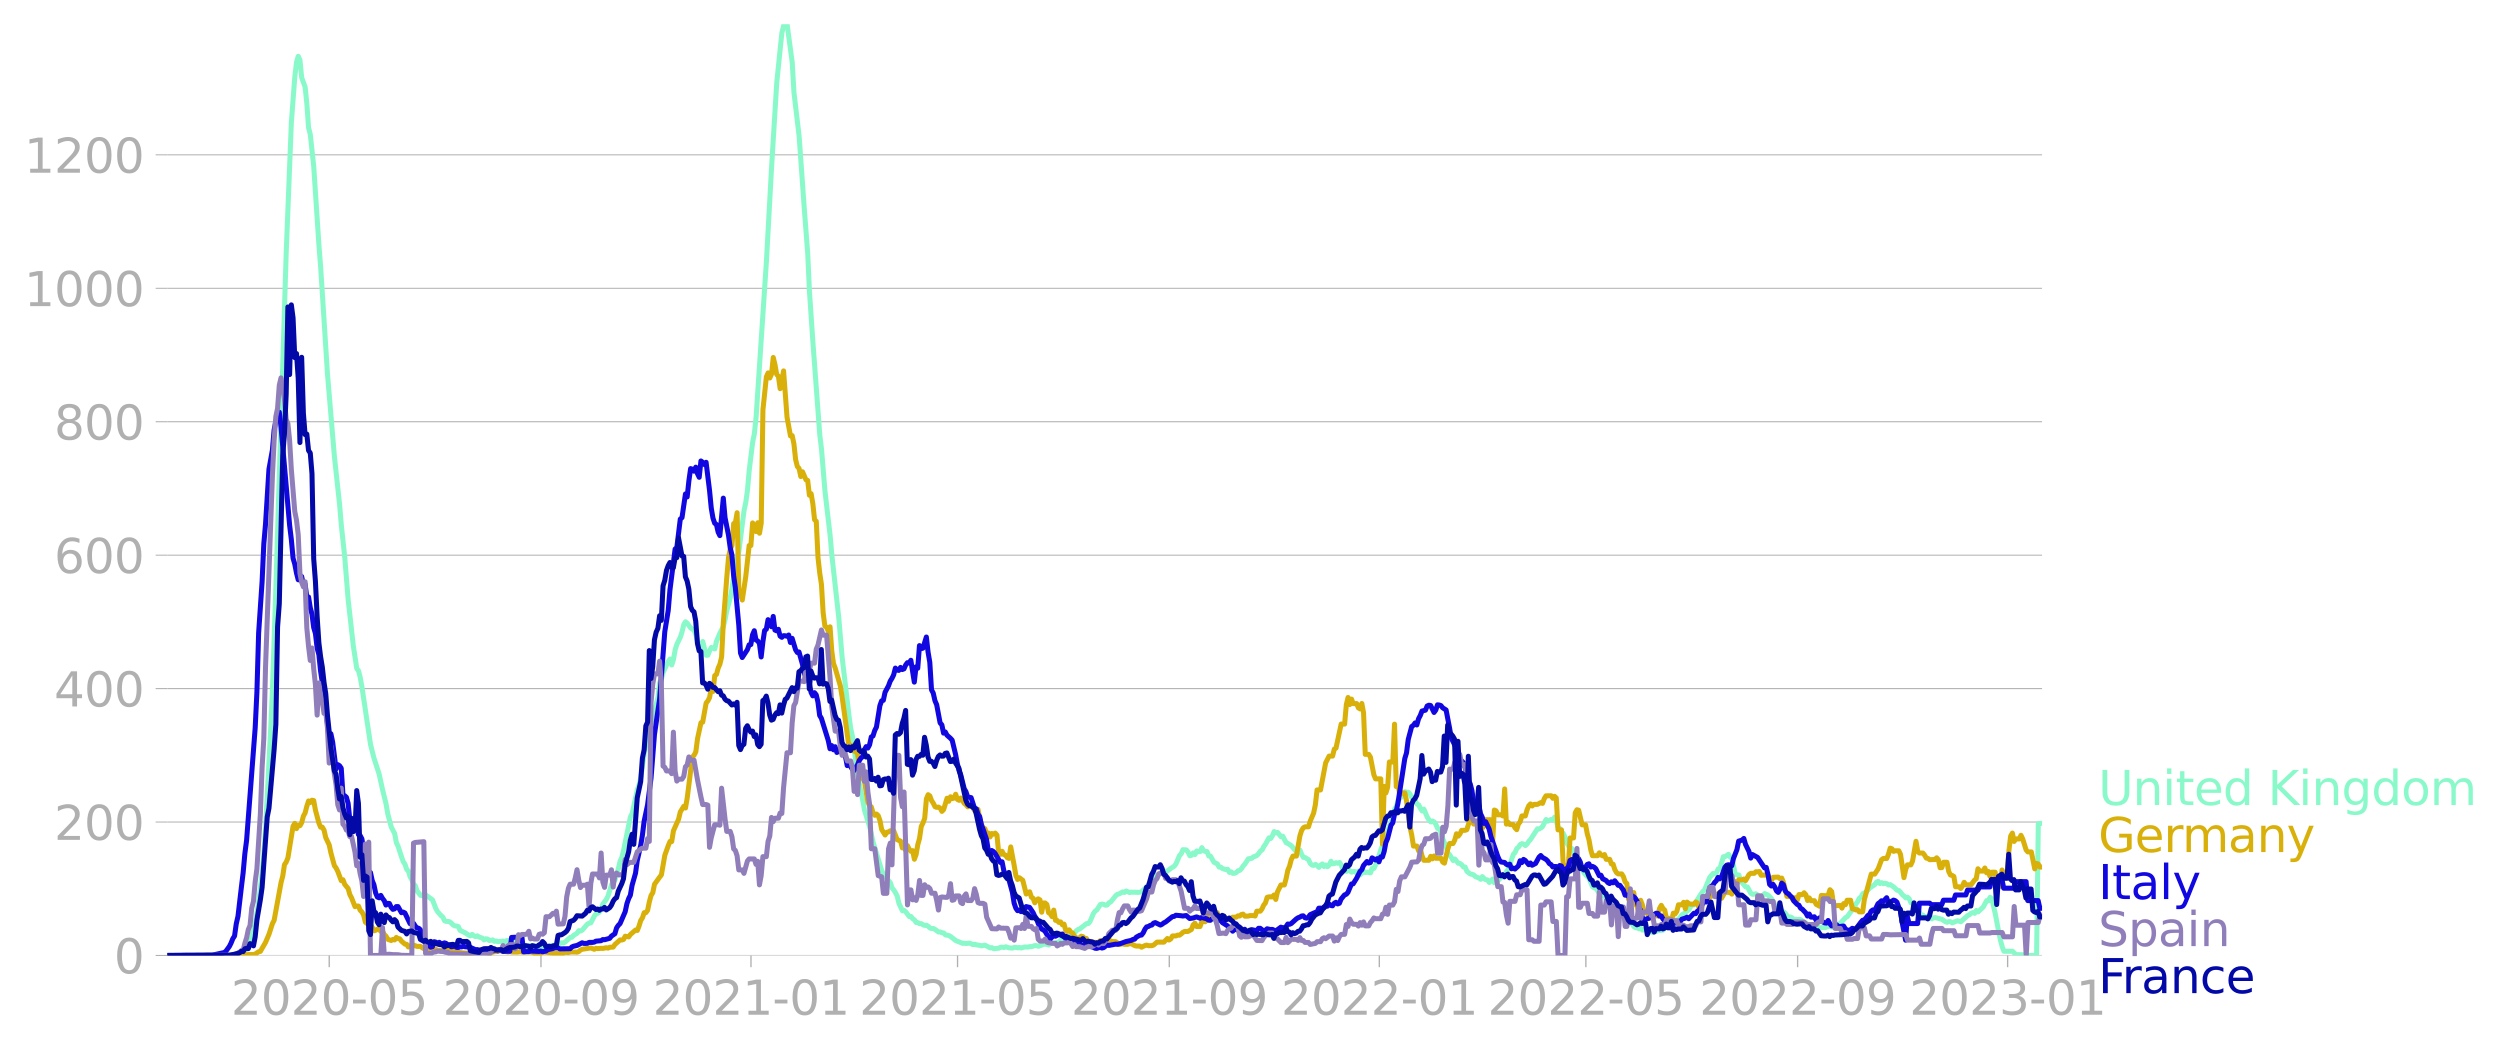 <svg xmlns="http://www.w3.org/2000/svg" xmlns:xlink="http://www.w3.org/1999/xlink" width="992.186" height="416.199" viewBox="0 0 744.14 312.149"><defs><style>*{stroke-linejoin:round;stroke-linecap:butt}</style></defs><g id="figure_1"><path id="patch_1" d="M0 312.15h744.14V0H0v312.15z" style="fill:none"/><g id="axes_1"><path id="patch_2" d="M49.83 284.4h558V7.2h-558v277.2z" style="fill:none"/><g id="matplotlib.axis_1"><g id="xtick_1"><g id="line2d_1"><defs><path id="mbd73b474de" d="M0 0v3.5" style="stroke:#b0b0b0;stroke-width:.4"/></defs><use xlink:href="#mbd73b474de" x="97.995" y="284.4" style="fill:#b0b0b0;stroke:#b0b0b0;stroke-width:.4"/></g><g id="text_1" style="fill:#b0b0b0" transform="matrix(.14 0 0 -.14 68.747 302.038)"><defs><path id="DejaVuSans-32" d="M1228 531h2203V0H469v531q359 372 979 998 621 627 780 809 303 340 423 576 121 236 121 464 0 372-261 606-261 235-680 235-297 0-627-103-329-103-704-313v638q381 153 712 231 332 78 607 78 725 0 1156-363 431-362 431-968 0-288-108-546-107-257-392-607-78-91-497-524-418-433-1181-1211z" transform="scale(.016)"/><path id="DejaVuSans-30" d="M2034 4250q-487 0-733-480-245-479-245-1442 0-959 245-1439 246-480 733-480 491 0 736 480 246 480 246 1439 0 963-246 1442-245 480-736 480zm0 500q785 0 1199-621 414-620 414-1801 0-1178-414-1799Q2819-91 2034-91q-784 0-1198 620-414 621-414 1799 0 1181 414 1801 414 621 1198 621z" transform="scale(.016)"/><path id="DejaVuSans-2d" d="M313 2009h1684v-512H313v512z" transform="scale(.016)"/><path id="DejaVuSans-35" d="M691 4666h2478v-532H1269V2991q137 47 274 70 138 23 276 23 781 0 1237-428 457-428 457-1159 0-753-469-1171Q2575-91 1722-91q-294 0-599 50Q819 9 494 109v635q281-153 581-228t634-75q541 0 856 284 316 284 316 772 0 487-316 771-315 285-856 285-253 0-505-56-251-56-513-175v2344z" transform="scale(.016)"/></defs><use xlink:href="#DejaVuSans-32"/><use xlink:href="#DejaVuSans-30" x="63.623"/><use xlink:href="#DejaVuSans-32" x="127.246"/><use xlink:href="#DejaVuSans-30" x="190.869"/><use xlink:href="#DejaVuSans-2d" x="254.492"/><use xlink:href="#DejaVuSans-30" x="290.576"/><use xlink:href="#DejaVuSans-35" x="354.199"/></g></g><g id="xtick_2"><use xlink:href="#mbd73b474de" id="line2d_2" x="161.02" y="284.4" style="fill:#b0b0b0;stroke:#b0b0b0;stroke-width:.4"/><g id="text_2" style="fill:#b0b0b0" transform="matrix(.14 0 0 -.14 131.772 302.038)"><defs><path id="DejaVuSans-39" d="M703 97v575q238-113 481-172 244-59 479-59 625 0 954 420 330 420 377 1277-181-269-460-413-278-144-615-144-700 0-1108 423-408 424-408 1159 0 718 425 1152 425 435 1131 435 810 0 1236-621 427-620 427-1801 0-1103-524-1761Q2575-91 1691-91q-238 0-482 47Q966 3 703 97zm1256 1978q425 0 673 290 249 291 249 798 0 503-249 795-248 292-673 292t-673-292q-248-292-248-795 0-507 248-798 248-290 673-290z" transform="scale(.016)"/></defs><use xlink:href="#DejaVuSans-32"/><use xlink:href="#DejaVuSans-30" x="63.623"/><use xlink:href="#DejaVuSans-32" x="127.246"/><use xlink:href="#DejaVuSans-30" x="190.869"/><use xlink:href="#DejaVuSans-2d" x="254.492"/><use xlink:href="#DejaVuSans-30" x="290.576"/><use xlink:href="#DejaVuSans-39" x="354.199"/></g></g><g id="xtick_3"><use xlink:href="#mbd73b474de" id="line2d_3" x="223.532" y="284.4" style="fill:#b0b0b0;stroke:#b0b0b0;stroke-width:.4"/><g id="text_3" style="fill:#b0b0b0" transform="matrix(.14 0 0 -.14 194.285 302.038)"><defs><path id="DejaVuSans-31" d="M794 531h1031v3560L703 3866v575l1116 225h631V531h1031V0H794v531z" transform="scale(.016)"/></defs><use xlink:href="#DejaVuSans-32"/><use xlink:href="#DejaVuSans-30" x="63.623"/><use xlink:href="#DejaVuSans-32" x="127.246"/><use xlink:href="#DejaVuSans-31" x="190.869"/><use xlink:href="#DejaVuSans-2d" x="254.492"/><use xlink:href="#DejaVuSans-30" x="290.576"/><use xlink:href="#DejaVuSans-31" x="354.199"/></g></g><g id="xtick_4"><use xlink:href="#mbd73b474de" id="line2d_4" x="285.02" y="284.4" style="fill:#b0b0b0;stroke:#b0b0b0;stroke-width:.4"/><g id="text_4" style="fill:#b0b0b0" transform="matrix(.14 0 0 -.14 255.772 302.038)"><use xlink:href="#DejaVuSans-32"/><use xlink:href="#DejaVuSans-30" x="63.623"/><use xlink:href="#DejaVuSans-32" x="127.246"/><use xlink:href="#DejaVuSans-31" x="190.869"/><use xlink:href="#DejaVuSans-2d" x="254.492"/><use xlink:href="#DejaVuSans-30" x="290.576"/><use xlink:href="#DejaVuSans-35" x="354.199"/></g></g><g id="xtick_5"><use xlink:href="#mbd73b474de" id="line2d_5" x="348.045" y="284.4" style="fill:#b0b0b0;stroke:#b0b0b0;stroke-width:.4"/><g id="text_5" style="fill:#b0b0b0" transform="matrix(.14 0 0 -.14 318.797 302.038)"><use xlink:href="#DejaVuSans-32"/><use xlink:href="#DejaVuSans-30" x="63.623"/><use xlink:href="#DejaVuSans-32" x="127.246"/><use xlink:href="#DejaVuSans-31" x="190.869"/><use xlink:href="#DejaVuSans-2d" x="254.492"/><use xlink:href="#DejaVuSans-30" x="290.576"/><use xlink:href="#DejaVuSans-39" x="354.199"/></g></g><g id="xtick_6"><use xlink:href="#mbd73b474de" id="line2d_6" x="410.557" y="284.4" style="fill:#b0b0b0;stroke:#b0b0b0;stroke-width:.4"/><g id="text_6" style="fill:#b0b0b0" transform="matrix(.14 0 0 -.14 381.31 302.038)"><use xlink:href="#DejaVuSans-32"/><use xlink:href="#DejaVuSans-30" x="63.623"/><use xlink:href="#DejaVuSans-32" x="127.246"/><use xlink:href="#DejaVuSans-32" x="190.869"/><use xlink:href="#DejaVuSans-2d" x="254.492"/><use xlink:href="#DejaVuSans-30" x="290.576"/><use xlink:href="#DejaVuSans-31" x="354.199"/></g></g><g id="xtick_7"><use xlink:href="#mbd73b474de" id="line2d_7" x="472.045" y="284.4" style="fill:#b0b0b0;stroke:#b0b0b0;stroke-width:.4"/><g id="text_7" style="fill:#b0b0b0" transform="matrix(.14 0 0 -.14 442.797 302.038)"><use xlink:href="#DejaVuSans-32"/><use xlink:href="#DejaVuSans-30" x="63.623"/><use xlink:href="#DejaVuSans-32" x="127.246"/><use xlink:href="#DejaVuSans-32" x="190.869"/><use xlink:href="#DejaVuSans-2d" x="254.492"/><use xlink:href="#DejaVuSans-30" x="290.576"/><use xlink:href="#DejaVuSans-35" x="354.199"/></g></g><g id="xtick_8"><use xlink:href="#mbd73b474de" id="line2d_8" x="535.07" y="284.4" style="fill:#b0b0b0;stroke:#b0b0b0;stroke-width:.4"/><g id="text_8" style="fill:#b0b0b0" transform="matrix(.14 0 0 -.14 505.822 302.038)"><use xlink:href="#DejaVuSans-32"/><use xlink:href="#DejaVuSans-30" x="63.623"/><use xlink:href="#DejaVuSans-32" x="127.246"/><use xlink:href="#DejaVuSans-32" x="190.869"/><use xlink:href="#DejaVuSans-2d" x="254.492"/><use xlink:href="#DejaVuSans-30" x="290.576"/><use xlink:href="#DejaVuSans-39" x="354.199"/></g></g><g id="xtick_9"><use xlink:href="#mbd73b474de" id="line2d_9" x="597.582" y="284.4" style="fill:#b0b0b0;stroke:#b0b0b0;stroke-width:.4"/><g id="text_9" style="fill:#b0b0b0" transform="matrix(.14 0 0 -.14 568.334 302.038)"><defs><path id="DejaVuSans-33" d="M2597 2516q453-97 707-404 255-306 255-756 0-690-475-1069Q2609-91 1734-91q-293 0-604 58T488 141v609q262-153 574-231 313-78 654-78 593 0 904 234t311 681q0 413-289 645-289 233-804 233h-544v519h569q465 0 712 186t247 536q0 359-255 551-254 193-729 193-260 0-557-57-297-56-653-174v562q360 100 674 150t592 50q719 0 1137-327 419-326 419-882 0-388-222-655t-631-370z" transform="scale(.016)"/></defs><use xlink:href="#DejaVuSans-32"/><use xlink:href="#DejaVuSans-30" x="63.623"/><use xlink:href="#DejaVuSans-32" x="127.246"/><use xlink:href="#DejaVuSans-33" x="190.869"/><use xlink:href="#DejaVuSans-2d" x="254.492"/><use xlink:href="#DejaVuSans-30" x="290.576"/><use xlink:href="#DejaVuSans-31" x="354.199"/></g></g></g><g id="matplotlib.axis_2"><g id="ytick_1"><path id="line2d_10" d="M49.83 284.4h558" clip-path="url(#p52e5025f2f)" style="fill:none;stroke:#b0b0b0;stroke-width:.3;stroke-linecap:square"/><g id="line2d_11"><defs><path id="m00480aacf0" d="M0 0h-3.5" style="stroke:#b0b0b0;stroke-width:.3"/></defs><use xlink:href="#m00480aacf0" x="49.83" y="284.4" style="fill:#b0b0b0;stroke:#b0b0b0;stroke-width:.3"/></g><use xlink:href="#DejaVuSans-30" id="text_10" style="fill:#b0b0b0" transform="matrix(.14 0 0 -.14 33.922 289.719)"/></g><g id="ytick_2"><path id="line2d_12" d="M49.83 244.682h558" clip-path="url(#p52e5025f2f)" style="fill:none;stroke:#b0b0b0;stroke-width:.3;stroke-linecap:square"/><use xlink:href="#m00480aacf0" id="line2d_13" x="49.83" y="244.682" style="fill:#b0b0b0;stroke:#b0b0b0;stroke-width:.3"/><g id="text_11" style="fill:#b0b0b0" transform="matrix(.14 0 0 -.14 16.108 250.001)"><use xlink:href="#DejaVuSans-32"/><use xlink:href="#DejaVuSans-30" x="63.623"/><use xlink:href="#DejaVuSans-30" x="127.246"/></g></g><g id="ytick_3"><path id="line2d_14" d="M49.83 204.965h558" clip-path="url(#p52e5025f2f)" style="fill:none;stroke:#b0b0b0;stroke-width:.3;stroke-linecap:square"/><use xlink:href="#m00480aacf0" id="line2d_15" x="49.83" y="204.965" style="fill:#b0b0b0;stroke:#b0b0b0;stroke-width:.3"/><g id="text_12" style="fill:#b0b0b0" transform="matrix(.14 0 0 -.14 16.108 210.284)"><defs><path id="DejaVuSans-34" d="M2419 4116 825 1625h1594v2491zm-166 550h794V1625h666v-525h-666V0h-628v1100H313v609l1940 2957z" transform="scale(.016)"/></defs><use xlink:href="#DejaVuSans-34"/><use xlink:href="#DejaVuSans-30" x="63.623"/><use xlink:href="#DejaVuSans-30" x="127.246"/></g></g><g id="ytick_4"><path id="line2d_16" d="M49.83 165.247h558" clip-path="url(#p52e5025f2f)" style="fill:none;stroke:#b0b0b0;stroke-width:.3;stroke-linecap:square"/><use xlink:href="#m00480aacf0" id="line2d_17" x="49.83" y="165.247" style="fill:#b0b0b0;stroke:#b0b0b0;stroke-width:.3"/><g id="text_13" style="fill:#b0b0b0" transform="matrix(.14 0 0 -.14 16.108 170.566)"><defs><path id="DejaVuSans-36" d="M2113 2584q-425 0-674-291-248-290-248-796 0-503 248-796 249-292 674-292t673 292q248 293 248 796 0 506-248 796-248 291-673 291zm1253 1979v-575q-238 112-480 171-242 60-480 60-625 0-955-422-329-422-376-1275 184 272 462 417 279 145 613 145 703 0 1111-427 408-426 408-1160 0-719-425-1154Q2819-91 2113-91q-810 0-1238 620-428 621-428 1799 0 1106 525 1764t1409 658q238 0 480-47t505-140z" transform="scale(.016)"/></defs><use xlink:href="#DejaVuSans-36"/><use xlink:href="#DejaVuSans-30" x="63.623"/><use xlink:href="#DejaVuSans-30" x="127.246"/></g></g><g id="ytick_5"><path id="line2d_18" d="M49.83 125.53h558" clip-path="url(#p52e5025f2f)" style="fill:none;stroke:#b0b0b0;stroke-width:.3;stroke-linecap:square"/><use xlink:href="#m00480aacf0" id="line2d_19" x="49.83" y="125.53" style="fill:#b0b0b0;stroke:#b0b0b0;stroke-width:.3"/><g id="text_14" style="fill:#b0b0b0" transform="matrix(.14 0 0 -.14 16.108 130.849)"><defs><path id="DejaVuSans-38" d="M2034 2216q-450 0-708-241-257-241-257-662 0-422 257-663 258-241 708-241t709 242q260 243 260 662 0 421-258 662-257 241-711 241zm-631 268q-406 100-633 378-226 279-226 679 0 559 398 884 399 325 1092 325 697 0 1094-325t397-884q0-400-227-679-226-278-629-378 456-106 710-416 255-309 255-755 0-679-414-1042Q2806-91 2034-91q-771 0-1186 362-414 363-414 1042 0 446 256 755 257 310 713 416zm-231 997q0-362 226-565 227-203 636-203 407 0 636 203 230 203 230 565 0 363-230 566-229 203-636 203-409 0-636-203-226-203-226-566z" transform="scale(.016)"/></defs><use xlink:href="#DejaVuSans-38"/><use xlink:href="#DejaVuSans-30" x="63.623"/><use xlink:href="#DejaVuSans-30" x="127.246"/></g></g><g id="ytick_6"><path id="line2d_20" d="M49.83 85.812h558" clip-path="url(#p52e5025f2f)" style="fill:none;stroke:#b0b0b0;stroke-width:.3;stroke-linecap:square"/><use xlink:href="#m00480aacf0" id="line2d_21" x="49.83" y="85.812" style="fill:#b0b0b0;stroke:#b0b0b0;stroke-width:.3"/><g id="text_15" style="fill:#b0b0b0" transform="matrix(.14 0 0 -.14 7.2 91.131)"><use xlink:href="#DejaVuSans-31"/><use xlink:href="#DejaVuSans-30" x="63.623"/><use xlink:href="#DejaVuSans-30" x="127.246"/><use xlink:href="#DejaVuSans-30" x="190.869"/></g></g><g id="ytick_7"><path id="line2d_22" d="M49.83 46.095h558" clip-path="url(#p52e5025f2f)" style="fill:none;stroke:#b0b0b0;stroke-width:.3;stroke-linecap:square"/><use xlink:href="#m00480aacf0" id="line2d_23" x="49.83" y="46.095" style="fill:#b0b0b0;stroke:#b0b0b0;stroke-width:.3"/><g id="text_16" style="fill:#b0b0b0" transform="matrix(.14 0 0 -.14 7.2 51.414)"><use xlink:href="#DejaVuSans-31"/><use xlink:href="#DejaVuSans-32" x="63.623"/><use xlink:href="#DejaVuSans-30" x="127.246"/><use xlink:href="#DejaVuSans-30" x="190.869"/></g></g></g><path id="line2d_24" d="m49.83 284.4 18.446-.057 3.075-.369.512-.17 1.025-.709.512-.596.513-.822 1.024-2.894 1.025-3.773 1.025-6.384 1.025-8.709.512-5.816.513-7.461 1.537-29.845.512-11.461 1.025-30.44 3.074-99.522 1.538-38.923 1.024-13.532.513-4.398.512-1.758.513 1.134.512 5.22 1.025 2.809.512 4.908.513 7.206.512 1.986 1.025 9.56 1.537 23.263.512 6.525 2.05 32.058 2.05 24.426 1.537 14.185.512 6.156 1.025 9.59 1.025 12.737 1.537 13.76 1.025 6.723.512.624.512 1.986.513 2.866 2.562 17.135 1.025 4.057 1.537 4.738 1.025 4.709 1.024 4.142.513 2.95 1.025 3.915 1.024 1.986.513 2.724.512 1.05 1.025 3.177.512 1.418.513.766.512 1.532.513.482.512 1.731.512.88.513 1.333.512.397.513 1.56 1.024 1.334.513.113.512-.51.513.255 2.05 1.503 1.024 2.667.512.88 1.025 1.134.512.426.513 1.106.512.199h.513l.512.114.512.397.513.567.512.255.513.029.512.17.512 1.135 1.025.482.513.227 1.024.71.513.198.512-.426.513.426.512.227.512-.227.513.369 1.025.312.512.539.512-.34.513.084.512.426 1.025-.17.512.425.513-.113.512.198 1.537-.17.513.199.512-.312.513-.057.512.17.512-.028 1.538.369 1.024.482 1.025.539.513-.057.512.312 1.025-.283.512.113.512-.057 1.025.284.513-.255.512.312 1.025.113 1.537-.312 1.025-.284.512.029 2.05-.766.512.085.513-.284 1.537-1.39.512-.057.513-.567 1.024-.624.513-.766.512.113.513-.283 1.537-1.788.512-.283.513-.085 1.024-2.015.513-.652.512-.199.513-.369.512-.993.512-1.39 1.025-1.361.513-1.05 1.024-3.32.513-.992.512-.369 1.025-3.433.512-2.241.513-1.106.512-2.071 2.05-10.015.512-.936 1.537-7.15.513-1.39.512-2.212 1.025-7.036.512-2.95.513-1.589.512-2.61 1.025-3.603 1.025-4.028.512-2.1.512-4.425.513-.937.512-1.986 1.537-3.319.513-.68.512 1.758.513-1.617.512-2.95.512-1.589 1.025-2.1.513-1.588.512-2.184.512-.823.513.425 1.025 1.419 1.024.68.513 1.249 1.025 4.426 1.024-2.327 1.025 4.086.513-.029.512-1.333.512-.965 1.025.454.513-2.298 1.024-2.411 1.025-2.014.513-2.015.512-2.695 1.025-3.83.512-2.695 1.025-7.631.512-1.419.513-1.986 1.537-12.199.512-2.383.513-3.66.512-5.9 1.025-8.37.512-2.553.513-4.908 3.074-46.356 1.537-28.057 1.537-25.136 1.025-10.043.513-4.85.512-2.128.512-.284.513-.142 1.537 11.405.512 8.908 1.538 13.021 1.537 21.59 1.025 13.362.512 11.263 1.025 15.064 2.05 27.632.512 4.227 1.025 12.454 1.537 13.249.512 5.844 2.05 18.469 1.025 12.057 1.024 8.68 1.025 8.739.512 3.745.513 2.354 1.537 11.575 1.537 7.518.513 2.837 1.537 4.965 1.025 4.567 2.562 8.426 1.024 1.9.513.284.512.852.513.539.512 1.617.512.595.513.795.512 1.021.513 2.156 1.024 2.185.513-.114.512.454 1.025 1.39.512-.028.513.68.512.313.513.794.512.028.512.34.513-.027.512.34.513.199.512-.057.512.312.513.51.512.17.513-.028.512.284 1.025.766.512-.028.513.255.512.057.512.567 1.025.199.512.283 1.538 1.22 2.05.823.512-.028.512.085 1.025-.142 1.025.454.512-.114.512.199 1.025.142.513.142 1.024-.199 1.538.823.512-.085.512.312 1.538-.142.512-.284.512-.028.513.113.512-.227 1.025.312 1.025.086.512-.227h.513l.512.141.512-.113.513.17 1.025-.312 1.024.028.513-.141.512.028 1.025-.34.512.028.513.199 1.025-.37.512-.283 1.025.085.512.199.513-.568.512-.113.512.085 1.025-.199.512-.17.513-.482.512.028 3.075-1.759.512-.425.512-.624.513-.398.512-.17 2.05-1.588.512-.029.513-.596 1.024-2.411.513-.68.512-.37 1.025-1.588.512-.142.513.085.512.255.513-.085.512-.652.512-.227 1.538-1.901.512-.397.512-.114 1.025-.596.513.17.512-.425 1.025.454.512-.113 2.05.056.512-.028.513-.17 1.024-.993.513-.256.512-.85.513-.341 1.024-1.958.513-.454.512.057 1.025-.652.512-.483.513-.283.512.34.512-.312 1.025-.766 1.025-.652.512-.71 1.025-2.44.513-.538.512-1.22 1.025.085.512.652.513 1.078.512-.142.512-.709.513.483.512-1.05.513.227.512-.057.512-1.163.513.908.512.227.513.028.512 1.305.512.057 1.025 1.815 1.025.511.512.936.513.029.512.397 1.025.34.512-.113.513.936.512-.17.513.454.512-.029.512-.227.513-.51.512-.114.513-.51.512-.823.512-.54 1.025-1.588 1.025-.142.512-.482.513-.113.512-.256.513-.567.512-.738.512-.34.513-1.022.512-.709 1.025-1.872.512.198.513-.822.512-1.249.512.398.513-.142 1.025 1.305.512-.17 1.025 1.957.512.199 1.025.68 1.537 1.845 1.025-.511.512 1.277.513.85.512.057 1.025.653.512 1.135.513.454.512.085.513-.284.512.34.512.54.513-.653.512-.369.513.766.512-.454.512.51.513-.51.512-1.106.513.766.512-.085.512-.256.513.17.512-.226.513.737.512 1.532.512-.567.513.936.512-.567 1.025.794.512-.199.513.029.512.51.513-.652.512 1.135 1.025-1.078.512.368.512-.113 1.025.198.513-1.418.512.113 1.025-2.24 1.025-3.348 1.537-3.859.512-1.106.513-2.043.512-1.191 1.025-3.83.512-.823.513-1.787.512-.653.512-.368.513-1.164.512-.425.513.17h.512l.512.568.513 1.078.512-.227 1.025 2.127.512.199.513 1.05.512.766.513-.54 1.024 2.412.513.823.512.567.513-.255.512.255.512.766.513 1.192.512.227.513.964.512 1.93 1.025 2.297.512 1.901.513.482 1.024 1.73.513-.453 1.025 1.277.512.056.512.397.513.653.512.028.513 1.277 1.024.794.513.057.512.227.512.51 1.025.37.513.397.512-.795.512.596.513.34.512.057.513.738 1.024-.993.513 1.106 1.025-.624 1.537-1.532.512-.113.513-1.107.512-.652 1.537-4.483.513-.51.512-1.192.512-.397.513-.794.512-.256.513.142.512.426.512-.483.513-.794.512-.539 2.05-3.177.512.056.513-.283.512-.454 1.025-2.071.512.482 1.025-.51.512.198.513-.88.512 1.22.513 1.901.512.256.512 1.05.513.396.512 1.107.513 1.759.512.88.512.368.513.51.512.852 1.025 2.156 1.025 1.787 1.024 2.327 1.538 1.673 1.024 2.497.513.312.512.113 1.025 1.59.512.113 1.025.709 1.025 1.9.512.256.513.454 1.537 2.354.512-.056 1.025.908.513.113 1.024 1.021.513.057.512.794.513.37.512.85.512.312.513.057.512.255.513-.113.512.51 1.025-.113.512.256.513.482.512-.454.512.567.513-.454.512.142.513-.369.512.086 1.025-.142.512-.766h.513l.512-.312.512-.057.513-.34 1.025-1.419 1.024-.284 1.025-1.39 1.025-.652 1.025-.823.512-.908.512-.567h.513l.512-.71 1.025-1.702 1.025-1.532.512-.397 1.025-2.44.512-1.305 1.025-1.248.513.114.512-.284.512-1.192h.513l1.025-3.631h.512l1.025-.71.512.824.513.34 1.024 4.88 1.025.113.513 1.418.512.937 1.025 1.191.512.029 1.025 1.9.512.284 1.025-.142.513.369.512 1.135 1.025-.965.512-.624 1.025.454 1.025 1.078 1.025 2.043.512.368 1.025 1.618.512-.256.512.114.513.425.512.71.513.51.512-.085.512.227.513.993.512-.567.513.113.512-.085.512.085 1.025.88.513.141.512.426.512-.029 1.025.568.513.425.512-.085.512-.283.513.425 1.025-.142.512.085 1.025-.368h.512l.513.17.512-.029.512-.425.513-.255.512-.057.513-.397 1.537-1.646.512-.283 1.025-1.419 1.025-1.191.512-1.164.513-.68.512-1.05.512-.369.513-.965 1.025-.482 1.024-1.191 1.538-1.022.512-.766.512-.17.513.624.512-.255.513.284.512-.114.512.114.513.397.512-.114 1.025.71 1.025.964.512.085.512.54.513.709.512.397.513.539.512-.199.512.482.513 1.164.512.198.513.738.512.397.512.908.513.596.512.879h.513l.512.482.512-.085.513.227.512.029.513.425.512-.284.512-.113 1.538.397.512.142 1.025.71.512.17.513-.2.512.03.512.34 1.538-.625 1.024.284 2.05-1.844.512-.227.513-.454.512-.198.513.227.512-.851.512.425 1.538-1.447 1.024-1.9.513.056.512-1.05.512.398 1.025 4.482 1.025 5.419.512 2.468.513 1.9.512 1.39h2.562l1.025.994 3.074.085.513.17h2.05l.512-.142.512-39.065 1.025-.113h0" clip-path="url(#p52e5025f2f)" style="fill:none;stroke:#89f9c9;stroke-width:1.5;stroke-linecap:square"/><path id="line2d_25" d="m49.83 284.4 22.033-.085 2.562-.227 1.025.057.512-.17 1.025-.681.512-.114 1.538-2.667 1.024-2.411 1.025-3.177.513-.993 2.05-11.206.512-1.958.512-3.404.512-.738.513-1.277 1.537-9.418.512-.851.513 1.56.512-.965.513.086.512-.88.512-1.957.513-.937.512-2.014.513-1.56.512.454.512-.681.513.113.512 2.837 1.025 3.83.512 1.248h.513l.512.88.512 2.241 1.025 2.156.513 2.412 1.024 3.773.513.68.512 1.05 1.025 2.724.512-.256.513 1.362 1.025 1.248.512 1.816.512.965 1.025 2.61.513-.199.512.029.512 1.248.513.51.512.908.513 2.1.512.425.512.057.513.312.512.766.513 1.021.512-.142.512-.34.513.085.512.567.513-.028.512.965.512.51.513.908 1.025.369.512-.312.512.142.513-.738.512.312.513.114.512.68 1.025.88.512.057.513.794.512-.34h.512l.513-.227 1.025.397h1.024l1.025.68.513-.141.512.142 1.025-.142.512-.057 1.537.653h1.537l1.025.113.513-.085 1.024.114.513-.029 1.025.199 1.024.397 2.562.227 1.538-.199.512-.17 3.587.142.512.198 1.537-.482 1.025-.057 1.025-.368 1.537.454.513.085.512-.17.512.17 1.538.028.512-.028.512-.17.513.198 2.562-.057 1.537.426 1.025-.114.512.029.512-.227.513-.085 4.1.454 1.024-.114.512-.028.513-.227 1.024.085.513-.17h1.537l.512.056.513-.198.512-.454.513-.227 2.562-.397 1.024.397.513-.284.512.085 1.025-.085.512.029 1.025-.199.513.114.512-.256 1.025-.057.512-.766 1.537-1.361.513.028.512-.17.513-.965 1.024.199.513-.71 1.537-1.333.512.142.513-1.305.512-1.674.512-.794.513-1.532h.512l.513-.71.512-2.524.512-1.873.513-.822.512-2.525 1.537-2.128.513-.652 1.025-5.873 1.024-2.837.513-1.248.512.028.513-3.206 1.537-3.46.512-2.157 1.025-1.674.512.511.513-2.979 1.537-12.17.512-.568.513-.993.512-3.943 1.025-4.738.512-.17 1.025-5.702.513-.624.512-.993.512-2.922.513 1.106.512-4.71.513-.368.512-1.873.512-1.163.513-2.184.512-10.27 1.025-13.419.512-5.844.513-2.497.512-1.078.513-6.553.512-.284.512-2.95.513 23.064 1.024 2.923 1.025-6.894 1.025-9.334h.512l.513-6.724 1.025 2.554.512-2.61.512 3.12.513-3.007.512-33.703 1.025-9.844.512-1.163.513 1.503.512-1.163.513-4.936.512 2.127.512 2.923.513.567.512 3.66 1.025-5.277 1.025 13.76 1.025 5.588.512-.085.512 2.44.513 4.709.512 2.043.513.567.512 2.411.512-1.418 1.025 2.383.513.199.512 4.397.512-.454.513 2.979.512 4.766.513.482.512 10.78.512 4.597.513 3.404.512 8.482.513 3.915.512.37.512 1.19.513-1.333.512 7.178.513 3.745.512 1.361 1.537 5.334.513 3.206 2.05 14.809.511-.34.513.056.512 1.617.513.114.512.737.512 3.688 1.025 3.688.513.738 1.024 6.27.513 1.078.512.34.513 1.73.512.738.512-.369.513.483.512 1.447.513 2.666 1.024 1.646.513-.823.512-.085.513-.34h1.024l1.025 2.638 1.025.454.512 1.986.513-.029.512.766.513-1.39.512 1.05.512.624.513-.199.512 2.554.513-1.39.512-2.98.512-1.815.513-3.575.512-1.02.513-1.39.512-5.788.512-1.249.513.37.512 1.39.513.765.512 1.05.512.199.513-.086.512.312.513.965.512-.51 1.025-3.405.512.908.512-1.333.513.539.512-.142.513-1.163.512 1.531.512.284.513-.68 1.025 1.588.512.397.512.624.513-.17.512-.482 1.025 1.759.512.482.513-.794.512 2.666 1.025 3.32.512-.284.513 1.759.512-.454.513 1.163.512-1.021.512.198.513-.312.512.596.513 5.334.512.397.512-.908.513.965.512.198.513.738.512.198.512-3.404 1.025 5.504.513 3.007.512 1.163.512-.51 1.025.765 1.025 4.086.512-.454.513-.199.512 1.589.513.34.512 1.334.512-.852.513-.312.512.312.513 3.66.512-2.752h.512l.513.454.512 2.44.513.34.512.823.512-1.929.513 3.036.512.056.512.568.513-.142.512.851.513-.199.512 1.93.512.226.513-.453.512.737.513.227.512.908.512.567h1.025l.513-.539.512.142.512.568.513-.029.512.88h1.025l.512.482.513-.227.512.255.513-.283.512-.454h1.025l.512-.256 1.025-.17.512.596 1.025.113h.513l.512.34.512.54 1.025-.255.513.17h1.024l.513-.199h.512l1.025.568.512.141h1.025l.513.34 1.024-.481.513-.142.512.17h1.025l.512-.17 1.025-.88h2.05l1.024-1.078.513.454.512-.34.513-.88h1.024l.513-.255.512.028.513-.34.512-.482.512-.284h1.025l1.025-.596.512-1.362.513-.51.512.993h1.025l.512-1.39.513-.37.512.341 1.025-2.61h1.025l.512.397.513-.567.512.113.512 1.362.513-.227h1.025l.512.51.512.313.513-.255.512-.029.513-.369h1.024l.513-.397.512.057.513-.454.512-.113.512.595h1.025l.513-.17h1.024l.513.142.512-1.447h1.025l.512-.68.513-1.136.512-.624.512-1.673.513-.142h1.025l.512-.568.512 1.334.513-2.27 1.025-2.043h1.024l.513-1.872.512-2.496.513-1.192.512-1.986.512-1.05h1.025l1.025-5.957.512-1.646.513-.822.512-.284h1.025l.512-1.674 1.025-2.411.513-2.468.512-4.426h1.025l1.537-8.085 1.025-1.986h1.025l.512-2.071.512-.312 1.538-7.15h1.024l.513-5.815.512-2.1.513 2.1.512-1.617.512 1.333h1.025l.513 1.277.512.312.512-1.617.513 2.751.512 12.398h1.025l.512.823 1.025 5.276.512 1.192h1.538l.512 19.405.512-17.164.513 1.93.512-1.703.513-7.49h1.024l.513-11.262.512 18.582.513-1.078.512 3.603.512-.624h1.025l.513 2.411 1.024 7.773.513 2.327.512 3.29h1.025l.512 1.447.513-.595.512 2.07.513 1.306h1.537l.512-1.163.513.737.512-.85.512.68h1.538l.512 1.135.512.312 1.025-4.256.513-1.588h1.024l.513-1.022.512-1.872.513.71.512-.653.512-1.078h1.025l.513-.199 1.024-3.262.513.51.512 1.078h1.025l.512-.737.513 2.014.512-.057.512-.68.513-1.845 1.537.029.512 6.666.513-9.56.512.227.513 1.191h1.024l.513.34.512-8.028.513 10.469.512-.54.512.653h1.025l.513.993.512.539.512-1.702.513-.624.512-1.76h1.025l.512-1.815.513-1.22.512-.539.513.596.512-.454h1.025l1.025-.539.512.227.512-1.39.513-.851 1.537-.029.512.766.513-.595.512.51.513 9.476h1.024l.513 10.156 1.025.851.512-.397.512-8.199h1.025l.512-7.49.513-.907.512.142 1.025 4.34h1.025l.512 2.695.513 1.816.512 2.894.512 1.787h1.538l.512-.851.512.624.513.284.512-.397.513 1.418h1.024l.513 1.362.512.085.513 1.617.512.908.512.369h1.025l.513.822.512 1.589.512.454.513 4.68.512.37.513-2.355h.512l.512 3.461.513.653.512 1.9.513-3.716.512 1.333.512 2.355h1.025l.513 1.73.512-1.531.512 1.163.513-.426h1.025l.512-2.213.512-.907.513.936.512.482.513 2.468h1.024l.513.568.512-2.128.513.227.512-.71.512-2.014h1.025l.512-.737.513 1.957.512-2.014.513.426.512.17h1.025l.512-.624.513.312.512 1.503.512-.709.513-1.333h1.025l.512-.17.512-1.788.513.51.512-1.049.513.454h1.024l.513-.624.512 1.787 1.025-1.815 1.025.056h.512l.513.51.512-2.41.512-1.277.513.567.512-1.135h1.025l.512-.226.513.453 1.025-1.815.512-.34h1.025l.512-.483.513.028.512-.085.512 1.107 1.025-.057h.513l.512.113.512.852.513.595.512-.88 1.025-.056h.512l.513.454.512-.17.512 1.276 1.025 4.17h1.025l.512.568.513.766.512-.964.513.737.512-1.645h1.025l.512-.54.513.568.512 1.73.512-.765.513.822h1.025l.512 1.078 1.025.568.512-3.206 1.025.057h.512l.513-.17.512-1.59.513.54.512 3.518.512.68 1.538-.056.512.794.512-1.361.513.34.512-1.333h1.025l.512 2.553.513.057.512.283.513-.085.512.653h1.025l.512-3.66 2.05-7.575h1.025l1.024-1.56 1.025-2.724.513-.368h1.024l.513-1.249.512-1.815.512.17.513.766.512-.17h1.025l.512 1.05 1.025 6.95.513-2.411.512-1.39h1.025l.512-1.135 1.025-5.873.512 3.007.513.483h1.025l.512.624.512.88.513.113.512.368 1.025-.056h.512l.513-.51.512.566.513 2.384.512-.029.512-1.589h1.025l.513 2.724.512 1.05.512.141.513.313.512 3.063h1.025l.512.511.513-.737.512-1.107.513.766 1.537-.028 1.025-1.39.512-.398.512-2.978.513.68h1.025l.512-.907.512 1.418.513-.397.512 1.475.512-1.248h1.025l.513 4.17.512.114.512-.085.513-4.852.512 1.22h1.025l.512-7.064.513-4.255.512-.88.513 2.469.512-.738h1.025l.512-1.078.513 1.078 1.024 3.29.513.568h1.025l1.024 5.05.513-1.617.512.17.513.908h.512" clip-path="url(#p52e5025f2f)" style="fill:none;stroke:#d8b009;stroke-width:1.5;stroke-linecap:square"/><path id="line2d_26" d="m49.83 284.4 13.322-.085 3.587-.794.512-.398 1.025-1.418.513-1.021.512-1.277.512-.794.513-3.632.512-2.24 1.025-8.767.512-4.199.513-5.702.512-3.944 2.562-33.504.513-10.695.512-17.533 1.025-15.178.512-11.29.513-5.902 1.024-16.369 1.025-5.702.513-5.986.512-2.667 1.025-2.61.512 4.34 2.562 29.306.513 4.256.512 5.56.512 1.76.513 2.666.512 1.986.513.057.512-1.022.512 2.412.513-.142.512 3.886.513-.056.512 3.177.512 1.93.513 4 .512 1.73.513 4.397.512 1.901.512 4.908.513 3.433.512 4.312.512 3.234 1.025 9.362.513-1.674.512 2.44 1.025 8.057.512-1.305.513.312.512.738.512 7.943.513.255.512.454.513 1.816.512 4.936.512.34.513.03.512 1.162.513.568.512 2.27.512.283.513.965 1.025 6.184.512.965.512 2.695.513.198.512 2.383.513 1.249.512 2.44.512 1.22.513.226.512-.709.513.908.512.652.512 1.305.513-.51.512.057.513 1.106.512.624.512-.142.513-.68h.512l1.025 1.815.512-.17.513.255 1.537 3.178.512-.37.513.256.512.823.513.567.512.085.512.454.513 2.1.512.907.513.483.512 1.163.512.057.513.482.512-.142.512-1.475.513.113.512.426.513-.369.512.426.512-.057.513-.199.512.17.513.511.512.085.512.397 1.025-.198.513.369.512.056.512-.227.513.029.512-.199.513.17 1.024.057.513.114 1.025.453.512.256.512-.057 1.025.34.513.086.512.198 1.025-.113.512-.085.513-.199.512.17 1.025-.198.512.17.513-.227 1.024.397 2.05-.028.512-4.114 1.025-.057 1.537.114.513-.17.512 4.397 1.025-.085.512.028.513-.17 2.562.113.512-.113.512.199 1.025-.199.513-.426 1.537-.312.512-.227 1.025.029.512.283 3.075-.056.512-.51.513-.228 1.024-.227 1.538-.794.512.198 1.025-.028.512-.284h1.025l.512-.085.513-.283 1.537-.142.512-.34.513.056 1.537-.426.512-.652 1.025-.71.513-1.73.512-.766.512-.51 1.538-3.547.512-2.383.512-1.503.513-1.022.512-2.95 1.025-3.603.512-3.745 1.025-4.51.512-3.065.513-4.141 1.025-4.88 1.024-7.915 1.025-12.994 1.537-10.61 1.538-20.029 1.024-6.326.513-6.1 1.537-12.17.512-.483 1.025-8.425.513-.454 1.024-7.036.513.88.512-4.795.513-3.631.512.17.512.596.513-1.192.512 1.93.513 1.077.512-4.85.512.368.513.68.512-.652 1.025 8.37.512 5.248.513 3.007.512 1.504.513.368.512 2.27.512 1.05 1.025-11.15.513 5.788 1.024 5.191.513 3.745.512 2.156.513 6.185.512 3.603 1.025 11.15.512 8.283.512 1.333 1.538-2.354.512-1.419.512-.085.513-2.922.512-1.191.513 2.751.512.284.512.766.513 4 .512-4.482.513-3.376.512-.397.512-2.837 1.025 2.099.513-3.064.512 4.057.512.227.513-.454.512 2.014.513.37.512-.483.512.028.513.142.512-.369.513 2.213.512-1.22 1.025 3.376.512.823.513-.142 1.024 3.66.513 2.581.512 1.192.513-.255.512 2.014.512 2.837.513 1.021.512-.936.513.624.512 2.184.512 3.972.513.851 2.05 6.61.512 2.44.512-.936.513 1.248.512-.908.512 1.703.513-.312 1.025-1.022.512 1.447.512 1.107.513 2.695.512-.823.512 1.135.513.794.512.369 1.025-1.702.512-1.249.513-.766.512-.425.513-2.043.512-.936.512.426.513-.965.512-2.355.513-.283.512-1.617.512-1.022 1.025-6.383.513-1.418.512-.17.512-2.384 1.025-1.929.513-1.39.512-.823.512-1.05.513-2.014.512.596.513.085.512-.88.512.625.513-.199.512-1.163.513-.68.512.113.512-.823 1.025 6.497.513-4.54.512.398.512-6.724.513.908.512-.142 1.025-3.32.512 4.483.513 3.036.512 8.199.513.964.512 2.27.512 1.191 1.025 5.419.513.567.512 2.469.512-.34.513.964 1.024.908.513.567 1.025 4.284.512 2.723.512 2.071.513 1.277 1.025 4.113.512.852.512 1.588 1.025.199 1.025 3.177.512.142.513 1.617.512.71.513 2.496.512 1.305 1.025 3.064.512 3.206.513 1.05.512-1.022.512.312.513.596 1.537 2.638.512-.198.513 2.61.512 1.191 1.025 1.589 1.025 3.745.512 3.177.513 1.504.512.737.512-.198.513.482.512-.255.513-.426.512-.823 1.025.256 1.025 1.532.512 1.106.512.71.513 1.446.512.965.513.68.512.256.512.425.513.908 1.025 1.39.512-.595.512-.34.513.084 1.024-.51.513.17.512-.312.513.794.512.51.512.058.513-.086.512.511 1.025.51.512.086.513.284.512.141.513.511.512.114.512-.256.513.114.512.397.513-.028 1.024.283.513.284.512.057 1.025-.34.512.226.513-.113 1.025-.823.512.17 2.05-.397.512.057 1.025-.256 1.537-.567 1.025-.227.512-.113.513-.284.512-.085.512-.596 1.025-.567.513-.057.512-.653.512-1.078.513-.709.512-.113.513-.312.512-.114.512-.567.513-.17 1.537.737.512-.255.513-.397.512-.256 2.05-1.617.512-.057.512-.34 1.538.142.512.085 1.025-.142 1.025.88 1.024-.142 1.025-.34 1.025.396.512-.226 1.538.425.512.397.512.029.513-.511 1.025.028.512.114.512.34h.513l.512.71 1.537.964.513.68.512.285.513.624.512-.596 1.025.255 1.537.114.512-.34.513.907.512.085.513-.283.512-.596 1.537.312.513-.71h.512l.512.398.513.624 1.024-.88 1.025.227.513-.056 1.024.482 1.538-1.135.512.17h.512l.513-.34.512-.766.513.085.512-.227 1.537-1.39.513-.34.512-.17.512-.341.513-.057.512.568.513.113.512-.284.512-.737 1.538-.681.512-.085.512-1.163.513-.029.512.142.513-.17.512-.51.512-.03.513-.652.512.426.513.113.512-.766.512-.283.513.482.512-.199.513-1.248 1.024-1.248.513-.17.512-.596 1.025-2.468.512-.057 1.025-1.645 1.025-2.043.512-.482.513-1.277 1.024-1.191.513.453.512-.141.513-1.39 1.024.624.513-.398.512.937.513-1.476.512.057.512-1.617.513-2.695.512-1.192 1.025-4 .512-.68.513-2.469.512-.993.513-2.326 2.05-13.334.512-1.702.512-3.972 1.025-3.858.512-.369.513-.709.512.596.512-1.844.513-.965.512-1.333 1.025-.256.512-1.248.513-.227.512.085 1.025 2.071.512-.709.513-1.56.512.057.513.17.512.652 1.025.653 1.025 5.333.512 3.007 1.537 3.121.513 3.007.512.142 1.025 1.05.512 1.418 1.025 4.142.512.738.513 2.014.512 3.433.512 1.191 1.025-.255.513 2.525.512 1.078.512 1.816.513-.483 1.025 2.156.512 2.185 1.537 4.426.513 1.532.512 1.134.512.54 1.025.141.513.54.512.226.512-.255.513 1.362.512-.199.513.284 1.024-.936.513-1.532.512.539.513-.937.512.312 1.025 1.249.512-.483.513.653 1.024-.54 1.025-1.871.513-.483.512.568 1.025.567.512.482.513.795.512.283.512.71.513-.142h.512l.513.312.512-.596.512.142 1.025 2.213.513-1.419.512-.482.512-1.958.513-.283.512.17.512-.397.513-.54.512.54.513.993.512 1.957.512.369 1.025-1.617.513-.199.512.965.512-.199.513.227.512.483 1.025 2.07.512-.141.513 1.05 1.025.51.512.624.512.284.513-.51.512.283.513-.596 1.024 1.362h.513l1.025 1.418.512 1.504.512-.028.513.397.512-.823.513.71.512.198.512.51.513.823.512 2.213.513.426.512 2.213.512.539h.513l1.025-.34.512-.597.512-.142 1.025-.709.513.029.512.822.512-.085.513.908.512.567 1.537.965.513-.51.512.311.513-.056 1.024-.596.513.142.512-.738 1.025-.312.512-.284.513.454 1.537-1.617.512.114.513-.71.512-.34 1.537-2.78.513.369 1.024-3.717.513-.964.512-.312.513-.823.512-.51.512-.994.513.426.512-.54 1.025-2.921.512-.596.513-.142.512.057.513.227.512-2.185 1.025-2.61.512-2.525 1.025-.312.512-.482.513 1.787 1.025 2.1.512 1.957.512-1.05 1.538.852 2.05 3.092.512-.114.512 2.015.512 3.035.513.483.512-.483.513.795.512 1.163.512.425.513-.936.512-1.816.512.454.513 1.788.512.709.513.227.512.624.512.426.513 1.02 1.025 1.079.512.227.512.908.513.312 1.025 1.078.512.936.512-.596.513.908.512.028.513-.113.512 1.021 1.025-.709.512.823.513.425.512.256.512.056.513-.766.512.937.513.652h.512l1.025-.284.512.54 1.025-.142.512-.057.513.85.512.313.513.142.512-.199.512-.425 1.025.255 1.537-2.043.513-.595.512-.114.513-.567.512-.738.512-.284.513-1.02.512-.37.513.256 1.024-2.128.513-.34.512-.511.513.198 1.024-1.106.513 1.532.512-.199 1.025-.624.512.17.513.454.512 1.476.512 1.106.513 3.404 1.025 5.305.512-7.092.512 2.156h2.562l.513-6.07h3.074l.513.453h3.074l.512-1.333h3.075l.512-1.56h3.075l.512-1.448h3.074l.513-.936h3.074l.512-2.241h3.075l.512 2.61h3.075l.512-1.957h3.074l.513 5.645h3.074l.513 2.298h.512" clip-path="url(#p52e5025f2f)" style="fill:none;stroke:#1007e1;stroke-width:1.5;stroke-linecap:square"/><path id="line2d_27" d="m49.83 284.4 18.959-.085 1.024-.199 1.538-.68.512-.511h.512l.513-2.156.512-1.617.513-2.469.512-1.191.512-5.22.513-2.014.512-5.844.513-3.83 1.024-16.256.513-13.788.512-8.681.513-21.249 2.05-56.938.512-10.61.512-7.12.512-2.384.513-6.894.512-2.184.513 2.695.512 3.603.512 6.043.513 1.248.512 4.993.513 8.681 1.024 12.483.513 2.581.512 4.34.513 11.462.512 2.695.512 1.362.513-1.503.512 13.73.513 5.476.512 4.199.512-3.689.513 6.157.512 4.737.513 9.079.512-9.56.512 3.46.513 1.93.512 3.66.512-.512.513 4.88.512 10.412.513-5.079.512 3.518.512 4.738.513 3.29.512 5.93.513 1.56.512-6.496.512 10.724.513.595.512 1.164.513.255.512 1.702.512-.113 1.025 4.709.513 4.057.512-.653.512 3.036.513 2.1.512 4.68.513-15.603.512 1.532.512-2.1.513 33.732h3.074l.513-8.312.512 8.028 1.537-.085 1.025.114 1.537.028 1.025.17 2.562.057h.512l.513-33.448.512-.198 2.562-.227.513 33.22.512.114 1.025-.085 1.024-.426.513-.028.512-.255 1.025.141h.512l1.025.284.513-.028.512.425 5.636.085 1.538.086 4.611-.029 1.025-1.39 1.025.142 1.537-.028.512-1.305.513.595.512.085.513-.709.512-.255h1.025l.512 1.248.513-.539.512-3.66.512.284.513-.369h1.025l.512-.142.512-.794.513 2.27.512-.256.512.284h1.025l.513-1.39.512-.17.512.142.513-.426.512-4.794h1.025l1.025-.993.512.227.513-.88.512 3.858 1.537-.085.513-2.213.512-5.815.512-2.582.513-1.192h1.025l.512-1.9.512-2.412.513 3.093.512 2.212.513-.68h1.024l.513-.313.512 6.838.513-7.093.512-2.78 1.537.028.513 1.135.512-7.404.512 8.624.513 1.589.512-3.632h1.025l.512-1.588.513 5.135.512-3.774.513-.397.512.54h1.025l.512-.625.513-3.915.512 1.504.512-.426.513-.255h1.025l1.024-3.15.513-.34.512-.51.512-.227h1.025l.513-2.837.512.823.512-41.278.513-5.532.512-3.064h1.025l.512-3.774.513 6.752.512 24.483.513.34.512 1.107h1.025l.512.795.513-12.341.512 11.603.512 2.95.513-.567h1.025l.512-.794.512-2.894.513-.51.512-2.412.513.965h1.024l1.025 5.844 1.025 5.078.512 2.27h1.025l.513.198.512 12.54.512-2.838 1.025-3.886h1.025l.512.142.513-11.008 1.025 9.135.512 3.717h1.025l.512 1.56.513 3.631.512.483.512 1.56.513 4.227h1.024l.513 1.021 1.025-3.66.512-.623h1.537l.513 1.617.512-.908.512 7.007.513-2.752.512-5.645h1.025l.512-4.54.513-1.588.512-5.532.513 1.248.512-1.021h1.025l.512-1.532.513.113.512-7.631 1.025-10.44h1.025l.512-8.852.512-5.163.513-.936 1.025-6.355h1.024l.513.142.512-3.915.513-1.93.512 2.355.512-2.014h1.025l.513-4.17.512-1.192 1.025-4.51.512 1.532h1.025l1.025 12.567.512 8.681 1.025 7.32h1.025l.512 4.738.513 2.468.512-1.476.512 1.22.513 1.93h1.024l.513 1.929.512 7.12.513-1.617.512 2.582.512-8.738h1.025l.513 4.795.512-2.809.512 6.014.513 3.688.512 13.164h1.025l1.025 8 1.025.369.512 4.908h1.025l.512-13.249.513-1.702.512 6.468 1.025-32.596h1.025l.512 12.596.512 2.695.513-4.369 1.025 33.59.512-4.454h.512l.513 2.95.512-.624.513.794.512-1.702.512-4.227.513 4.454h.512l.513-3.177.512.794.512-.142.513.454.512 1.419h1.025l.512 2.156.513 2.837.512-3.717.513-.17 1.024.114h.513l.512-.738.512-3.32.513 4.937.512-.142.513-1.163h1.024l.513 1.986.512.312.513-2.241.512-.653.512 1.986h1.025l.513-.738.512-2.808.512 1.674.513 2.468.512.227h1.025l.512.283.513 3.83 1.537 3.433 1.537.057.513-.568.512.34 2.05.058.512 1.22.512 1.702.513-.34.512.935.513-3.66 1.024-.028.513.227.512-1.22.513 1.22.512-3.773.512 3.12 1.025.03.513.68.512.312.512-.369.513 3.235.512.51h1.025l.512-.596.513.908.512.199.513.028.512.142h1.025l.512.766.512-.284.513-.482.512.284.513-.426h1.024l.513-.369.512.625.513.822.512-.567.512.624h1.025l1.537.51.513-.368.512-.17h1.025l.512-.17.513-.455.512-.226.513.368.512-.425h1.025l1.025-1.419.512-1.56 1.025-.993h1.025l.512-3.12.512-2.128.513.056.512-1.163.513-.88h1.024l.513 1.079.512.794.513-.624h.512l.512.34h1.025l.513-.17 1.537-3.603.512-1.957h1.025l.512-2.156.513-1.305.512-.54.512-1.418.513-.198h1.025l.512 1.56.512-.114.513.88.512.085.513-.454h1.024l.513.369 1.025 3.035 1.024 5.107h1.025l.513.851.512-.482.512-.256.513-.85.512.794h1.025l.512-.426.513 2.071.512-.34 2.05.028.512 1.39.513.624.512 1.788.512 2.326 1.025-.114h.513l.512.142.512-.964.513-.51.512-.143.513-.822h1.024l.513.425.512 2.667.513.425.512-.709.512.568h1.025l.513-.199.512-.596.512.312 1.025 1.56 1.537.057.513-.88.512-.567 1.025-.822h1.025l.512 1.532.512-.085.513.34 1.025 1.05h1.024l.513-1.532.512 1.56 1.025-.993 1.537.029.513.312.512-.823.512.823.513.028.512.567h1.025l.512.596 1.538-.312.512-.51h1.025l.512-.88.513-.284.512.284 1.025-.794h1.025l.512 1.503.512-.964.513.794.512-1.192.513-.624 1.024-.028.513-2.922.512.567.513-2.184.512 1.021.512.51 1.025.03.513.51.512-1.022.512.766.513-.964.512 1.163h1.025l.512-.993.513-.567.512-.795.512.227h1.538l.512-1.361.512-.057.513-1.986.512 2.1.513-2.753h1.024l.513-.964.512-3.717.513.653.512-3.177.512-1.192h1.025l1.025-1.957.512-.993.513-1.419 1.025-.085h.512l.512-.539.513-2.78.512-1.56.513-.398.512-1.617h1.025l.512-.17.513-.738 1.024-.454.513 5.646h1.025l.512-7.688.512 1.333.513-1.645.512-5.958.513-11.036h1.024l.513-2.014.512 1.447.513-4.596.512.936.512 2.866h1.025l2.05 15.631.512 1.135h1.025l.512 13.164.513-8.511.512 4.17.512.68.513 2.1h1.025l.512-4.567.512 5.333.513.596 1.025 6.61h1.024l.513 4.568.512.113.513 3.773.512 2.412.512-6.497h1.538l.512-1.957h1.025l.512-1.476h1.537l.513 14.866h1.025l.512.454h1.537l.513-10.78h1.024l.513-.965h1.537l.512 5.844h1.025l.513 10.128h2.05l.512-17.504h.512l.512-5.305h1.537l.513-9.05.512 17.504h.513l.512-1.192h1.537l.513 3.036h1.024l.513.794h1.025l.512-7.206.512 6.015h1.025l.513-3.405h1.024l.513 7.206.512-5.617h1.025l.512 9.107.513-8.795h1.025l.512 5.76h.512l.513-4.483.512-6.695.513 8.794h1.024l.513-.142.512-4.312.513 4.483.512-1.93h1.537l.513-3.319.512 4.312h.512l.513 3.121h1.537l.512-.397h1.025l.513-1.39h1.537l.512.255h1.025l.512 1.362h1.537l.513.425h1.025l.512-.283h1.537l.513-1.163h1.024l.513-7.547h1.537l.512-2.723h1.025l.513 2.752h1.537l.512-1.419h1.025l.512-4.851h1.538l.512 2.468h1.025l.512 6.241h1.537l.513 6.043h1.025l.512-1.589h1.537l.513-7.12h1.024l.513 1.503h1.537l.512.17h1.025l.513 3.008h1.537l.512 3.432h1.025l.512.397h1.537l.513-.794h1.025l1.024.114h1.025l.513.539.512.227 2.562-.086.512-.624.513-.227h.512l.513-6.78h1.537l.512.823h1.025l.512 8h1.538l.512 1.277h1.025l.512 1.957h1.537l.513-.227h1.025l.512-3.149h1.537l.513 2.355h1.024l.513.936h3.074l.513-1.362h1.024l1.025.114 4.612-.085.512 1.673h3.074l.513-.624.512 1.844h2.562l.513-2.865.512-1.844h2.562l.512.68h3.075l.512 1.504h3.075l.512-3.035h3.074l.513 2.213h3.074l.512-.142h3.075l.512 1.277h2.562l.513-9.022.512 5.56h2.562l.512 9.022.513-9.816h3.074l.513-2.213h.512" clip-path="url(#p52e5025f2f)" style="fill:none;stroke:#907eba;stroke-width:1.5;stroke-linecap:square"/><path id="line2d_28" d="m49.83 284.4 18.446-.057 2.05-.425 1.025-.34.512-.426.512.085.513-.823.512-.142.513.085.512-1.475.512.227.513.426.512-2.695.513-4.994 1.024-6.042.513-3.632 1.537-20.993.512-2.61 1.538-17.533.512-7.404.512-28.994.513-6.95 1.025-44.172.512-6.383.512-11.802.513-25.958.512 20.114.513-20.738.512 3.886.512 11.802.513-1.191.512 7.376.513 19.092.512-25.362.512 16.653.513 6.355.512-.142.513 4.88.512.737.512 6.1.513 25.362.512 6.724.513 10.553.512 7.717.512 4.142.513 3.12.512 4.568.512 3.348.513 6.44 1.025 9.759 1.024 6.78.513.965.512 4.283.513 3.121.512-.71.512 3.32.513 1.844.512 1.22.513-.426.512 5.39.512-4.879.513 3.972.512-.51.513-11.718.512 3.802.512 16.029.513-.738.512 7.632.513-1.305.512.34.512 15.972.513 1.135.512-10.043.513 3.12.512.426.512 2.752.513.823.512-3.15.513 1.618.512.88.512-2.27.513.624.512.17.513.738.512.51.512-.652.513.51.512 1.703 1.025.993 1.025.283.512.766.513-.737 1.024-.142.513.397 1.537.397.512 1.703 1.025.595.513-.34.512.482.512.17.513-.312.512.681.512-.17 1.538.425.512.029.512.142.513.539.512-.34.513-.086.512-.227 1.025-.113 1.025.454.512-1.617.512-.029.513.369 1.537-.028.512.425.513 2.327 1.025.255 1.537.255.512-.737 1.025-.37 1.537-.028.513-.34.512.312.512.085.513.34 1.537-.085.512.426 1.538-.908.512-.17 1.025-.057.512-.113.513-.256.512.029.512.17 1.538-.312 1.024.17.513.51.512-.68 1.025.255.512-.085.513-.425.512-.227.512-.738.513.51.512 1.079.513-.17.512-.029.512.227.513-.312 1.025-.227.512-2.894.512-.17.513-.028 1.025-.653.512-.454.512-.794.513-2.043 1.025-.368.512-.54.512-.822 1.538.113 1.024-.85.513-.88.512.17.513-.965.512-.255 1.025.823.512-.142.513.369.512-.397h.512l.513-.454.512.737 1.025-.68.512-.738.513-1.163.512-.738.513-.34.512-1.958 1.025-2.184.512-1.447.513-4.34 1.024-3.717.513-3.433.512-1.787.513 3.007 1.024-13.844 1.025-4.823.512-7.008.513-2.44.512-7.149.513-1.106.512-21.306.512 8.313.513-3.518.512-8 .513-2.298.512-1.107.512-3.744.513 1.361.512-10.27.513-1.645.512-2.95.512-1.419.513-.936.512 1.39.513.142.512-2.922.512-.057.513-5.9 1.025 5.39.512.141.512 6.1.513 1.22.512 2.44.513 5.163.512 1.134.512.454.513 2.78.512 6.64.513 2.184.512.198.512 9.334h.513l.512.68.513 1.192.512-1.73.512.397.513.794.512.057 1.025 1.22.512-.284.513 1.333.512.199.513.993.512.454.512.113 1.025 1.164.513-.313.512.37.512-.852.513 12.852.512 1.22.512-1.192.513-.397.512-4.738.513-.766.512 1.135.512.738.513-.284.512 1.617.513-.482.512 2.865.512.624.513-.71.512-12.992.513-.34.512-.994.512 2.071.513 3.575.512 1.503.513-.227.512-1.276.512-.71.513.284.512-2.61.513 2.44.512-2.298.512-1.787.513-.37 1.537-3.12.512 1.192.513-1.135.512.085.513-4.88.512-.312.512-.652.513-.284.512-3.177.513-.227.512 9.759.512-5.305.513 1.418.512.681.513-.113.512.057.512 1.758.513-10.213.512 10.299.513-.227.512.113.512 1.362.513 3.886.512-.397 1.025 4.596.512 1.192.513.227.512 2.213.513 4.425.512.908.512.284.513.936.512-.794.512 1.05.513-1.164.512.369.513-1.248.512-.908.512 2.837.513.425.512-.227.513.426.512 1.418.512-.255.513.794.512 6.128.513.029.512-.312.512.766.513-1.135.512 2.553.513-.085.512-1.759.512-.199.513.057.512-.284.513 3.433.512-.142.512 1.192.513-17.362.512-.426.513.227.512-.482.512-2.667.513-1.617.512-2.326.513 16.028.512.142.512-1.532.513 4.625.512-1.277.513-3.348.512-.993.512.029.513-.596.512.255.513-5.333.512 2.298.512 3.518.513 1.333h.512l.513.51.512 1.022.512-1.759.513-1.22.512-.454.513.369.512-.028.512-.795.513-.142 1.024 2.554.513-.057.512-.653.513 1.135 1.024 1.589 2.05 9.504.512 1.163.513.454.512-.028.513.539.512.17.512 1.702 1.025 4.71.513 1.815.512.965.512 2.723.513.653.512 1.22.513-.057.512 1.418.512.653.513.283.512 3.802.513.198.512-.113.512-.255.513-.057 1.025 1.362.512-1.816.512 2.468.513 1.39.512 2.043.513 1.05 1.024.652 1.025 3.433.513.88.512.056.512.397.513.653.512.454.513.028.512-.142.512.596.513.34.512.17.513.341.512.028 1.537 1.788.513.34.512.993.512.284 1.025-.199 1.025.397.512.426.513.255.512-.142 1.537.681.513-.085 2.562.653.512-.54.512.625.513.255.512-.113 1.537.312.513.595.512-.454.513.114.512-.426.512-.17.513-.028.512-.738.513.114 2.05-2.468 1.024-.653.512-.88.513-.141.512-.681.513-.085.512.34.512-.369 1.025-1.333.513-.397 1.537-2.156.512-.37 1.025-2.552 1.025-3.66.512-.085 1.025-3.688.512-.936.513-1.419.512.142h.512l.513-.68.512 1.077.513 1.759.512.34 1.025 1.39 1.025.625.512-.256.512.114.513-.312.512.88.513-1.731.512.88.512.113.513 1.05.512.567.513 1.163.512-2.61.512 4.255.513 1.532 1.025.085.512-.141.512 1.475.513 2.07.512-1.815.513-1.135.512.624.512.965.513.255.512-.85.513 1.957.512.596.512.397.513.68.512-.936.513.227.512 1.05.512-.113.513-.37.512.596.513.34.512.653.512.142.513.653.512.283 1.025.965.512.199 1.025.056.513-.283 1.024 1.305.513-.227.512.227.513-.085 1.537.141.512-.34 1.025.369.512.028.513-.113.512 1.134.512-1.418.513.057.512-.426.513.085.512-.085.512.057.513-1.447.512 1.192.513.141.512.795.512-.624.513.255.512-.17.513-.483.512-.056.512-.653.513-.964.512-.057.513-.227h.512l.512-.624.513-1.021 1.025-1.277 1.024-.51.513-.114 1.025-1.702.512-.426.512-.88.513-1.957.512-.454.513-.198 1.024-3.575 1.025-2.014 1.537-1.646.513-1.361.512.397.513-.483.512-1.475 1.025-.908.512-.766.513.54.512-2.015.512-.539.513.255.512-.141.512.028.513-.596.512-.908.513-1.758.512-.398.512-.085 1.025-1.362.513.142.512-.397 1.025-3.46.512-.653.513-.114.512-.908.512.029.513-.284.512.284h.513l.512-.596.512.057.513-.17.512.255 1.025-1.93.512 6.64.513-6.753.512-1.191.513-.54.512-.964 1.025-4.936.512-6.923.513 5.533.512-.852 1.025-.652.512.908.513 2.837.512-.568.512.142.513-2.61.512.227.513-.057.512-1.588.512-9.107.513 7.83.512-11.092.513 2.41.512.256.512.624.513.908.512 19.604.513-18.98.512 10.44.512-.993.513.398.512 3.007.513 10.27.512-18.668.512 12.597.513.141.512 3.32.512 1.305.513-2.128.512-5.958.513 12.653.512 1.078.512 2.866.513.17.512-.54.513 1.249.512 1.589.512 1.22.513.907.512 2.1.513.908.512 1.985.512.114.513-.34.512.652.513-.51.512-.284.512 1.078.513-.34.512-.057.513 1.02.512.341.512 1.674.513.085 1.537-.709.512.085 1.538-2.553.512-.369.512-.028.513.283.512-.255 1.537 2.752.513-.142 2.05-2.213 1.024-1.787.513-.34.512.737.512.284.513 3.688.512-.653.513-2.127.512-1.476.512.142.513-.397.512-.142.512-4.227.513.34.512 2.128.513 1.504.512-.34.512.397.513.227.512.482.513 1.418.512 1.078.512.284.513 1.362.512-.029.513-.624.512 1.362.512-.085.513.51.512 1.079.513.312 1.024 2.78.513-2.014.512.936 1.025.936.512.965.513.255.512.113.513 2.015.512.028.512.823.513 1.106.512.568 1.025.113 1.025.681.512-.199.513-.368.512.198 1.025-.142.512 3.433.513-1.277.512-.539.512-.028.513 1.078.512-1.021 1.025.085.512-.794.513.794.512-.199.513-1.22.512 1.107h.512l.513-1.901.512 2.638.513-.482.512.255.512-.17h1.025l.512-.624 1.025 1.05 2.05-.142.512-1.475.513-1.078.512-.142.512-1.334.513-.624h1.025l.512-.595 1.025-3.064 1.025 4.624h1.024l.513-7.348 1.025-.936 1.024-6.979h1.025l.513 5.986 1.024 1.333 1.025 1.277h1.025l1.537 1.277.513.709.512.255h1.025l.512.624.513-.283.512.056 1.025.37h1.025l.512 4.936.512-1.901.513-.142.512-.34h1.537l.513-3.291.512 2.553.512 1.021.513 1.362.512.652h1.025l.512.17.513.455 1.025.17 1.024-.114h.513l.512.738 1.025.567.512-.482.513.68h1.025l.512.653.512-.113 1.025 1.503 1.025.086h.512l.513-.284.512.454.513-.426.512.085.512-.141 2.05-.086 1.537-.198h1.025l.512-.369.513-.71.512-.311 1.025-1.022h1.025l.512-.766 1.537-.879.513-.738h1.025l.512-1.447.512-.453.513-1.447.512-.199 1.025-.057h.512l.513-.227.512-.85.512 1.304.513-.056.512.567h1.025l.512.284.513 3.716.512-2.553.513.454.512-.483h1.025l.512.284.513-3.32.512 2.214.512.057.513 2.212 2.05-.028.512.312.512-.965.513-2.099h1.024l.513-.71.512.88.513-.652.512.766.512.17h1.025l.513 1.22.512-.426.512.256.513-.454 1.537.028.512-.567.513-.369.512-.51.513.368.512-.766h1.025l.512-3.092 1.025-1.135 1.025-2.27 1.537.086.512.17 1.025-.766.512-.766h1.025l.513 7.32.512-8.313 1.025-.71.512 1.22h1.025l.512-7.149.513 7.377.512.482.513-.312.512 3.064h1.025l.512-2.497.513 1.362.512.993.512 2.553.513-2.667h1.025l.512 6.355.512.454.513.17.512-.312.513 1.617h.512" clip-path="url(#p52e5025f2f)" style="fill:none;stroke:#0309a6;stroke-width:1.5;stroke-linecap:square"/><g id="text_17" style="fill:#89f9c9" transform="matrix(.14 0 0 -.14 624.57 239.621)"><defs><path id="DejaVuSans-55" d="M556 4666h635V1831q0-750 271-1080 272-329 882-329 606 0 878 329 272 330 272 1080v2835h634V1753q0-912-452-1378Q3225-91 2344-91q-885 0-1337 466-451 466-451 1378v2913z" transform="scale(.016)"/><path id="DejaVuSans-6e" d="M3513 2113V0h-575v2094q0 497-194 743-194 247-581 247-466 0-735-297-269-296-269-809V0H581v3500h578v-544q207 316 486 472 280 156 646 156 603 0 912-373 310-373 310-1098z" transform="scale(.016)"/><path id="DejaVuSans-69" d="M603 3500h575V0H603v3500zm0 1363h575v-729H603v729z" transform="scale(.016)"/><path id="DejaVuSans-74" d="M1172 4494v-994h1184v-447H1172V1153q0-428 117-550t477-122h590V0h-590q-666 0-919 248-253 249-253 905v1900H172v447h422v994h578z" transform="scale(.016)"/><path id="DejaVuSans-65" d="M3597 1894v-281H953q38-594 358-905t892-311q331 0 642 81t618 244V178Q3153 47 2828-22t-659-69q-838 0-1327 487-489 488-489 1320 0 859 464 1363 464 505 1252 505 706 0 1117-455 411-454 411-1235zm-575 169q-6 471-264 752-258 282-683 282-481 0-770-272t-333-766l2050 4z" transform="scale(.016)"/><path id="DejaVuSans-64" d="M2906 2969v1894h575V0h-575v525q-181-312-458-464-276-152-664-152-634 0-1033 506-398 507-398 1332t398 1331q399 506 1033 506 388 0 664-152 277-151 458-463zM947 1747q0-634 261-995t717-361q456 0 718 361 263 361 263 995t-263 995q-262 361-718 361t-717-361q-261-361-261-995z" transform="scale(.016)"/><path id="DejaVuSans-4b" d="M628 4666h631V2694l2094 1972h813L1850 2491 4331 0h-831L1259 2247V0H628v4666z" transform="scale(.016)"/><path id="DejaVuSans-67" d="M2906 1791q0 625-258 968-257 344-723 344-462 0-720-344-258-343-258-968 0-622 258-966t720-344q466 0 723 344 258 344 258 966zm575-1357q0-893-397-1329-396-436-1215-436-303 0-572 45t-522 139v559q253-137 500-202 247-66 503-66 566 0 847 295t281 892v285q-178-310-456-463T1784 0Q1141 0 747 490 353 981 353 1791q0 812 394 1302 394 491 1037 491 388 0 666-153t456-462v531h575V434z" transform="scale(.016)"/><path id="DejaVuSans-6f" d="M1959 3097q-462 0-731-361t-269-989q0-628 267-989 268-361 733-361 460 0 728 362 269 363 269 988 0 622-269 986-268 364-728 364zm0 487q750 0 1178-488 429-487 429-1349 0-859-429-1349Q2709-91 1959-91q-753 0-1180 489-426 490-426 1349 0 862 426 1349 427 488 1180 488z" transform="scale(.016)"/><path id="DejaVuSans-6d" d="M3328 2828q216 388 516 572t706 184q547 0 844-383 297-382 297-1088V0h-578v2094q0 503-179 746-178 244-543 244-447 0-707-297-259-296-259-809V0h-578v2094q0 506-178 748t-550 242q-441 0-701-298-259-298-259-808V0H581v3500h578v-544q197 322 472 475t653 153q382 0 649-194 267-193 395-562z" transform="scale(.016)"/></defs><use xlink:href="#DejaVuSans-55"/><use xlink:href="#DejaVuSans-6e" x="73.193"/><use xlink:href="#DejaVuSans-69" x="136.572"/><use xlink:href="#DejaVuSans-74" x="164.355"/><use xlink:href="#DejaVuSans-65" x="203.564"/><use xlink:href="#DejaVuSans-64" x="265.088"/><use xlink:href="#DejaVuSans-20" x="328.564"/><use xlink:href="#DejaVuSans-4b" x="360.352"/><use xlink:href="#DejaVuSans-69" x="425.928"/><use xlink:href="#DejaVuSans-6e" x="453.711"/><use xlink:href="#DejaVuSans-67" x="517.09"/><use xlink:href="#DejaVuSans-64" x="580.566"/><use xlink:href="#DejaVuSans-6f" x="644.043"/><use xlink:href="#DejaVuSans-6d" x="705.225"/></g><g id="text_18" style="fill:#d8b009" transform="matrix(.14 0 0 -.14 624.57 253.621)"><defs><path id="DejaVuSans-47" d="M3809 666v1253H2778v519h1656V434q-365-259-806-392-440-133-940-133-1094 0-1712 639-617 640-617 1780 0 1144 617 1783 618 639 1712 639 456 0 867-113 411-112 758-331v-672q-350 297-744 447t-828 150q-857 0-1287-478-429-478-429-1425 0-944 429-1422 430-478 1287-478 334 0 596 58 263 58 472 180z" transform="scale(.016)"/><path id="DejaVuSans-72" d="M2631 2963q-97 56-211 82-114 27-251 27-488 0-749-317t-261-911V0H581v3500h578v-544q182 319 472 473 291 155 707 155 59 0 131-8 72-7 159-23l3-590z" transform="scale(.016)"/><path id="DejaVuSans-61" d="M2194 1759q-697 0-966-159t-269-544q0-306 202-486 202-179 548-179 479 0 768 339t289 901v128h-572zm1147 238V0h-575v531q-197-318-491-470T1556-91q-537 0-855 302-317 302-317 808 0 590 395 890 396 300 1180 300h807v57q0 397-261 614t-733 217q-300 0-585-72-284-72-546-216v532q315 122 612 182 297 61 578 61 760 0 1135-394 375-393 375-1193z" transform="scale(.016)"/><path id="DejaVuSans-79" d="M2059-325q-243-625-475-815-231-191-618-191H506v481h338q237 0 368 113 132 112 291 531l103 262L191 3500h609L1894 763l1094 2737h609L2059-325z" transform="scale(.016)"/></defs><use xlink:href="#DejaVuSans-47"/><use xlink:href="#DejaVuSans-65" x="77.49"/><use xlink:href="#DejaVuSans-72" x="139.014"/><use xlink:href="#DejaVuSans-6d" x="178.377"/><use xlink:href="#DejaVuSans-61" x="275.789"/><use xlink:href="#DejaVuSans-6e" x="337.068"/><use xlink:href="#DejaVuSans-79" x="400.447"/></g><g id="text_19" style="fill:#1007e1" transform="matrix(.14 0 0 -.14 624.57 267.621)"><defs><path id="DejaVuSans-49" d="M628 4666h631V0H628v4666z" transform="scale(.016)"/><path id="DejaVuSans-6c" d="M603 4863h575V0H603v4863z" transform="scale(.016)"/></defs><use xlink:href="#DejaVuSans-49"/><use xlink:href="#DejaVuSans-74" x="29.492"/><use xlink:href="#DejaVuSans-61" x="68.701"/><use xlink:href="#DejaVuSans-6c" x="129.98"/><use xlink:href="#DejaVuSans-79" x="157.764"/></g><g id="text_20" style="fill:#907eba" transform="matrix(.14 0 0 -.14 624.57 281.621)"><defs><path id="DejaVuSans-53" d="M3425 4513v-616q-359 172-678 256-319 85-616 85-515 0-795-200t-280-569q0-310 186-468 186-157 705-254l381-78q706-135 1042-474t336-907q0-679-455-1029Q2797-91 1919-91q-331 0-705 75-373 75-773 222v650q384-215 753-325 369-109 725-109 540 0 834 212 294 213 294 607 0 343-211 537t-692 291l-385 75q-706 140-1022 440-315 300-315 835 0 619 436 975t1201 356q329 0 669-60 341-59 697-177z" transform="scale(.016)"/><path id="DejaVuSans-70" d="M1159 525v-1856H581v4831h578v-531q182 312 458 463 277 152 661 152 638 0 1036-506 399-506 399-1331T3314 415Q2916-91 2278-91q-384 0-661 152-276 152-458 464zm1957 1222q0 634-261 995t-717 361q-457 0-718-361t-261-995q0-634 261-995t718-361q456 0 717 361t261 995z" transform="scale(.016)"/></defs><use xlink:href="#DejaVuSans-53"/><use xlink:href="#DejaVuSans-70" x="63.477"/><use xlink:href="#DejaVuSans-61" x="126.953"/><use xlink:href="#DejaVuSans-69" x="188.232"/><use xlink:href="#DejaVuSans-6e" x="216.016"/></g><g id="text_21" style="fill:#0309a6" transform="matrix(.14 0 0 -.14 624.57 295.621)"><defs><path id="DejaVuSans-46" d="M628 4666h2681v-532H1259V2759h1850v-531H1259V0H628v4666z" transform="scale(.016)"/><path id="DejaVuSans-63" d="M3122 3366v-538q-244 135-489 202t-495 67q-560 0-870-355-309-354-309-995t309-996q310-354 870-354 250 0 495 67t489 202V134Q2881 22 2623-34q-257-57-548-57-791 0-1257 497-465 497-465 1341 0 856 470 1346 471 491 1290 491 265 0 518-55 253-54 491-163z" transform="scale(.016)"/></defs><use xlink:href="#DejaVuSans-46"/><use xlink:href="#DejaVuSans-72" x="50.27"/><use xlink:href="#DejaVuSans-61" x="91.383"/><use xlink:href="#DejaVuSans-6e" x="152.662"/><use xlink:href="#DejaVuSans-63" x="216.041"/><use xlink:href="#DejaVuSans-65" x="271.021"/></g></g></g><defs><clipPath id="p52e5025f2f"><path d="M49.83 7.2h558v277.2h-558z"/></clipPath></defs></svg>